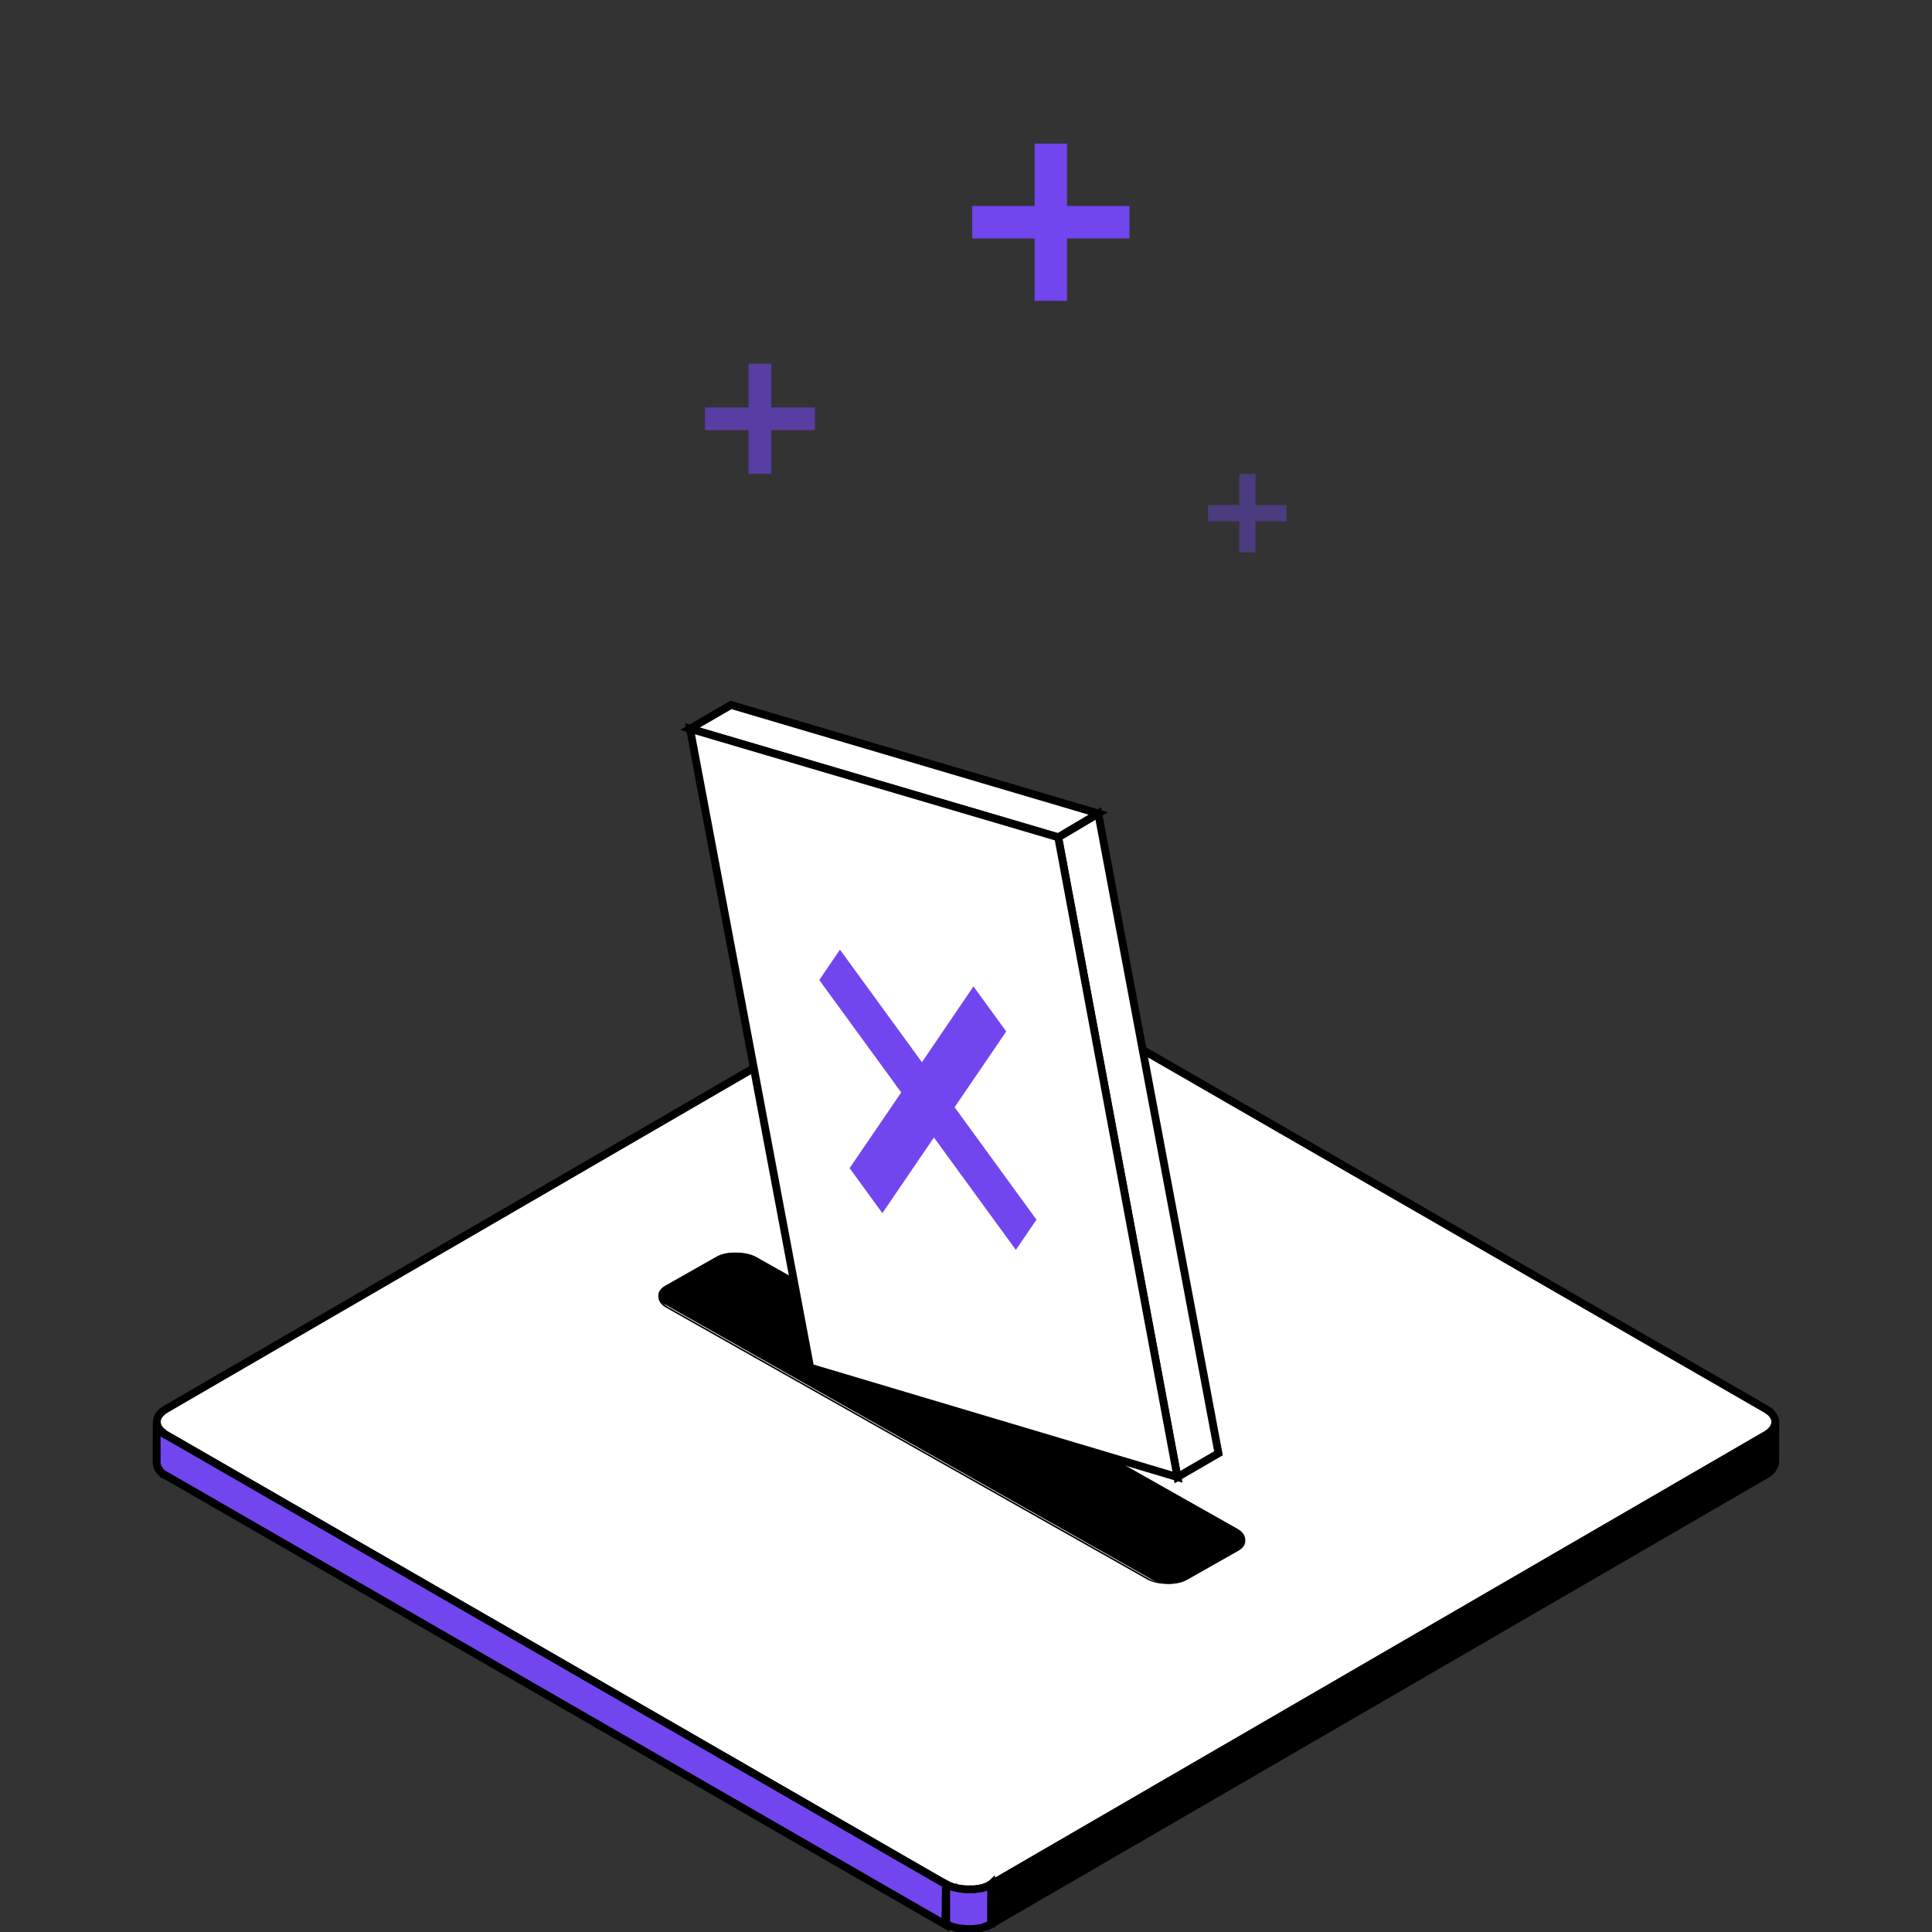 <svg width="148" height="148" viewBox="0 0 148 148" fill="none" xmlns="http://www.w3.org/2000/svg">
<rect x="0" y="0" width="148" height="148" fill="#333333" stroke="none"/>
<g clip-path="url(#clip0_694_276085)">
<path d="M135.271 107.935C136.239 108.49 136.239 109.373 135.292 109.928L75.943 144.357C74.995 144.912 73.451 144.912 72.483 144.357L12.742 109.928C11.774 109.373 11.774 108.49 12.722 107.935L72.071 73.506C73.018 72.951 74.563 72.951 75.531 73.506L135.271 107.935Z" fill="white" stroke="black" stroke-width="0.599" stroke-miterlimit="10"/>
<path d="M135.27 109.929L75.92 144.358V147.4L135.27 112.971C135.744 112.704 135.97 112.334 135.991 111.984V108.942C135.991 109.292 135.744 109.662 135.27 109.929Z" fill="black" stroke="black" stroke-width="0.599" stroke-miterlimit="10"/>
<path d="M72.462 144.358L12.721 109.929V109.949C12.68 109.929 12.659 109.908 12.618 109.888L12.597 109.867C12.577 109.847 12.556 109.847 12.535 109.826C12.515 109.826 12.515 109.806 12.494 109.806C12.474 109.785 12.453 109.785 12.453 109.764C12.432 109.764 12.432 109.744 12.432 109.744C12.419 109.73 12.405 109.717 12.391 109.703C12.371 109.703 12.371 109.682 12.35 109.682L12.329 109.662C12.316 109.648 12.302 109.634 12.288 109.621L12.268 109.6C12.247 109.579 12.226 109.559 12.226 109.538V109.518C12.213 109.504 12.199 109.49 12.185 109.477C12.165 109.456 12.144 109.436 12.124 109.395C12.103 109.374 12.103 109.353 12.082 109.312C12.082 109.312 12.082 109.292 12.062 109.292C12.062 109.271 12.041 109.251 12.041 109.23V109.21C12.041 109.189 12.021 109.168 12.021 109.148V109.127C12.021 109.107 12 109.066 12 109.045V108.922V112.108C12 112.128 12 112.169 12.021 112.19V112.21C12.021 112.231 12.041 112.252 12.041 112.272V112.293C12.041 112.313 12.062 112.334 12.062 112.354V112.375C12.082 112.395 12.082 112.416 12.103 112.457C12.124 112.478 12.144 112.519 12.165 112.539C12.165 112.56 12.185 112.56 12.185 112.58V112.601C12.206 112.622 12.226 112.642 12.226 112.663L12.247 112.683C12.261 112.697 12.275 112.711 12.288 112.724L12.309 112.745L12.329 112.765C12.329 112.765 12.35 112.765 12.35 112.786C12.364 112.8 12.377 112.813 12.391 112.827L12.412 112.848C12.432 112.868 12.453 112.868 12.453 112.889C12.474 112.889 12.474 112.909 12.494 112.909C12.515 112.93 12.535 112.93 12.556 112.95L12.577 112.971C12.597 112.992 12.638 113.012 12.68 113.033V113.012L72.42 147.441L72.462 144.358Z" fill="#7246EE" stroke="black" stroke-width="0.599" stroke-miterlimit="10"/>
<path d="M75.695 147.502C75.715 147.502 75.715 147.482 75.736 147.482C75.756 147.482 75.777 147.461 75.797 147.441C75.811 147.441 75.825 147.434 75.839 147.42C75.859 147.4 75.9 147.379 75.921 147.379V144.337C75.9 144.357 75.859 144.378 75.839 144.378C75.839 144.378 75.818 144.378 75.818 144.399C75.797 144.419 75.777 144.419 75.756 144.44C75.736 144.44 75.736 144.46 75.715 144.46C75.695 144.46 75.674 144.481 75.653 144.481C75.633 144.481 75.633 144.501 75.612 144.501C75.591 144.501 75.571 144.522 75.55 144.522C75.509 144.542 75.447 144.563 75.406 144.584C75.392 144.584 75.379 144.59 75.365 144.604C75.324 144.625 75.262 144.625 75.221 144.645H75.2C75.159 144.645 75.138 144.666 75.097 144.666H75.056C75.015 144.666 74.974 144.686 74.933 144.686H74.912C74.871 144.686 74.829 144.707 74.788 144.707H74.747C74.706 144.707 74.685 144.707 74.644 144.727H73.985C73.924 144.727 73.882 144.727 73.82 144.707H73.779C73.718 144.707 73.676 144.686 73.615 144.686C73.573 144.686 73.532 144.666 73.491 144.666H73.45C73.429 144.666 73.388 144.645 73.367 144.645H73.326C73.306 144.645 73.264 144.625 73.244 144.625C73.223 144.625 73.223 144.625 73.203 144.604C73.182 144.604 73.141 144.584 73.12 144.584H73.079C73.038 144.563 72.976 144.563 72.935 144.542C72.921 144.542 72.907 144.536 72.894 144.522C72.853 144.501 72.811 144.481 72.77 144.481H72.75C72.709 144.46 72.667 144.44 72.626 144.419C72.626 144.419 72.606 144.419 72.606 144.399C72.564 144.378 72.523 144.357 72.482 144.337V147.379C72.523 147.4 72.564 147.42 72.606 147.441C72.606 147.441 72.626 147.441 72.626 147.461C72.667 147.482 72.709 147.502 72.75 147.523H72.77C72.811 147.543 72.853 147.564 72.894 147.564C72.907 147.564 72.921 147.571 72.935 147.585C72.976 147.605 73.038 147.626 73.079 147.626H73.1C73.12 147.626 73.162 147.646 73.182 147.646C73.203 147.646 73.203 147.646 73.223 147.667C73.244 147.667 73.285 147.687 73.306 147.687H73.347C73.367 147.687 73.409 147.708 73.429 147.708H73.47C73.512 147.708 73.553 147.728 73.594 147.728C73.635 147.728 73.697 147.749 73.759 147.749H73.8C73.862 147.749 73.903 147.749 73.965 147.77H74.603C74.644 147.77 74.665 147.77 74.706 147.749H74.747C74.788 147.749 74.829 147.728 74.871 147.728H74.891C74.933 147.728 74.974 147.708 75.015 147.708H75.056C75.097 147.708 75.138 147.687 75.159 147.687H75.18C75.221 147.667 75.283 147.667 75.324 147.646C75.338 147.646 75.351 147.639 75.365 147.626C75.406 147.605 75.468 147.585 75.509 147.564C75.53 147.564 75.55 147.543 75.571 147.543C75.591 147.543 75.591 147.523 75.612 147.523C75.653 147.523 75.674 147.523 75.695 147.502Z" fill="#7246EE" stroke="black" stroke-width="0.599" stroke-miterlimit="10"/>
<path d="M94.779 117.103C95.596 117.552 95.596 118.351 94.779 118.8L90.901 120.996C90.084 121.446 88.706 121.446 87.89 120.996L51.045 100.183C50.228 99.734 50.228 98.935 51.045 98.486L54.923 96.29C55.74 95.841 57.118 95.841 57.934 96.29L94.779 117.103ZM90.645 120.946L94.524 118.75C95.238 118.351 95.238 117.702 94.524 117.303L57.679 96.49C56.965 96.09 55.791 96.09 55.077 96.49L51.198 98.686C50.484 99.085 50.484 99.734 51.198 100.133L88.043 120.946C88.757 121.346 89.931 121.346 90.645 120.946Z" fill="black"/>
<path d="M94.849 117.339C95.572 117.744 95.572 118.401 94.849 118.805L90.921 121.03C90.198 121.434 89.009 121.434 88.286 121.03L50.975 99.947C50.252 99.543 50.252 98.885 50.975 98.481L54.903 96.257C55.626 95.852 56.815 95.852 57.538 96.257L94.849 117.339Z" fill="black"/>
<path d="M81.062 64.138L84.132 62.315L93.339 111.329L90.197 113.152L81.062 64.138Z" fill="white" stroke="black" stroke-width="0.599" stroke-miterlimit="10"/>
<path d="M52.856 55.823L55.999 54L84.132 62.315L81.063 64.138L52.856 55.823Z" fill="white" stroke="black" stroke-width="0.599" stroke-miterlimit="10"/>
<path d="M81.063 64.139L90.198 113.153L62.064 104.765L52.856 55.824L81.063 64.139Z" fill="white" stroke="black" stroke-width="0.599" stroke-miterlimit="10"/>
<path d="M74.571 75.564L77.083 79.013L73.127 84.818L79.398 93.432L77.82 95.748L71.542 87.136L67.594 92.933L65.083 89.485L69.038 83.687L62.76 75.074L64.345 72.748L70.624 81.37L74.571 75.564Z" fill="#7246EE"/>
<path fill-rule="evenodd" clip-rule="evenodd" d="M59.085 27.863H57.345V31.21H54V32.95H57.345V36.295H59.085V32.95H62.432V31.21H59.085V27.863Z" fill="#7246EE" fill-opacity="0.6"/>
<path fill-rule="evenodd" clip-rule="evenodd" d="M81.74 11H79.255V15.781H74.477V18.266H79.255V23.046H81.74V18.266H86.522V15.781H81.74V11Z" fill="#7246EE"/>
<path fill-rule="evenodd" clip-rule="evenodd" d="M96.176 36.295H94.933V38.686H92.543V39.928H94.933V42.318H96.176V39.928H98.566V38.686H96.176V36.295Z" fill="#7246EE" fill-opacity="0.4"/>
</g>
<defs>
<clipPath id="clip0_694_276085">
<rect width="148" height="148" fill="white"/>
</clipPath>
</defs>
</svg>

